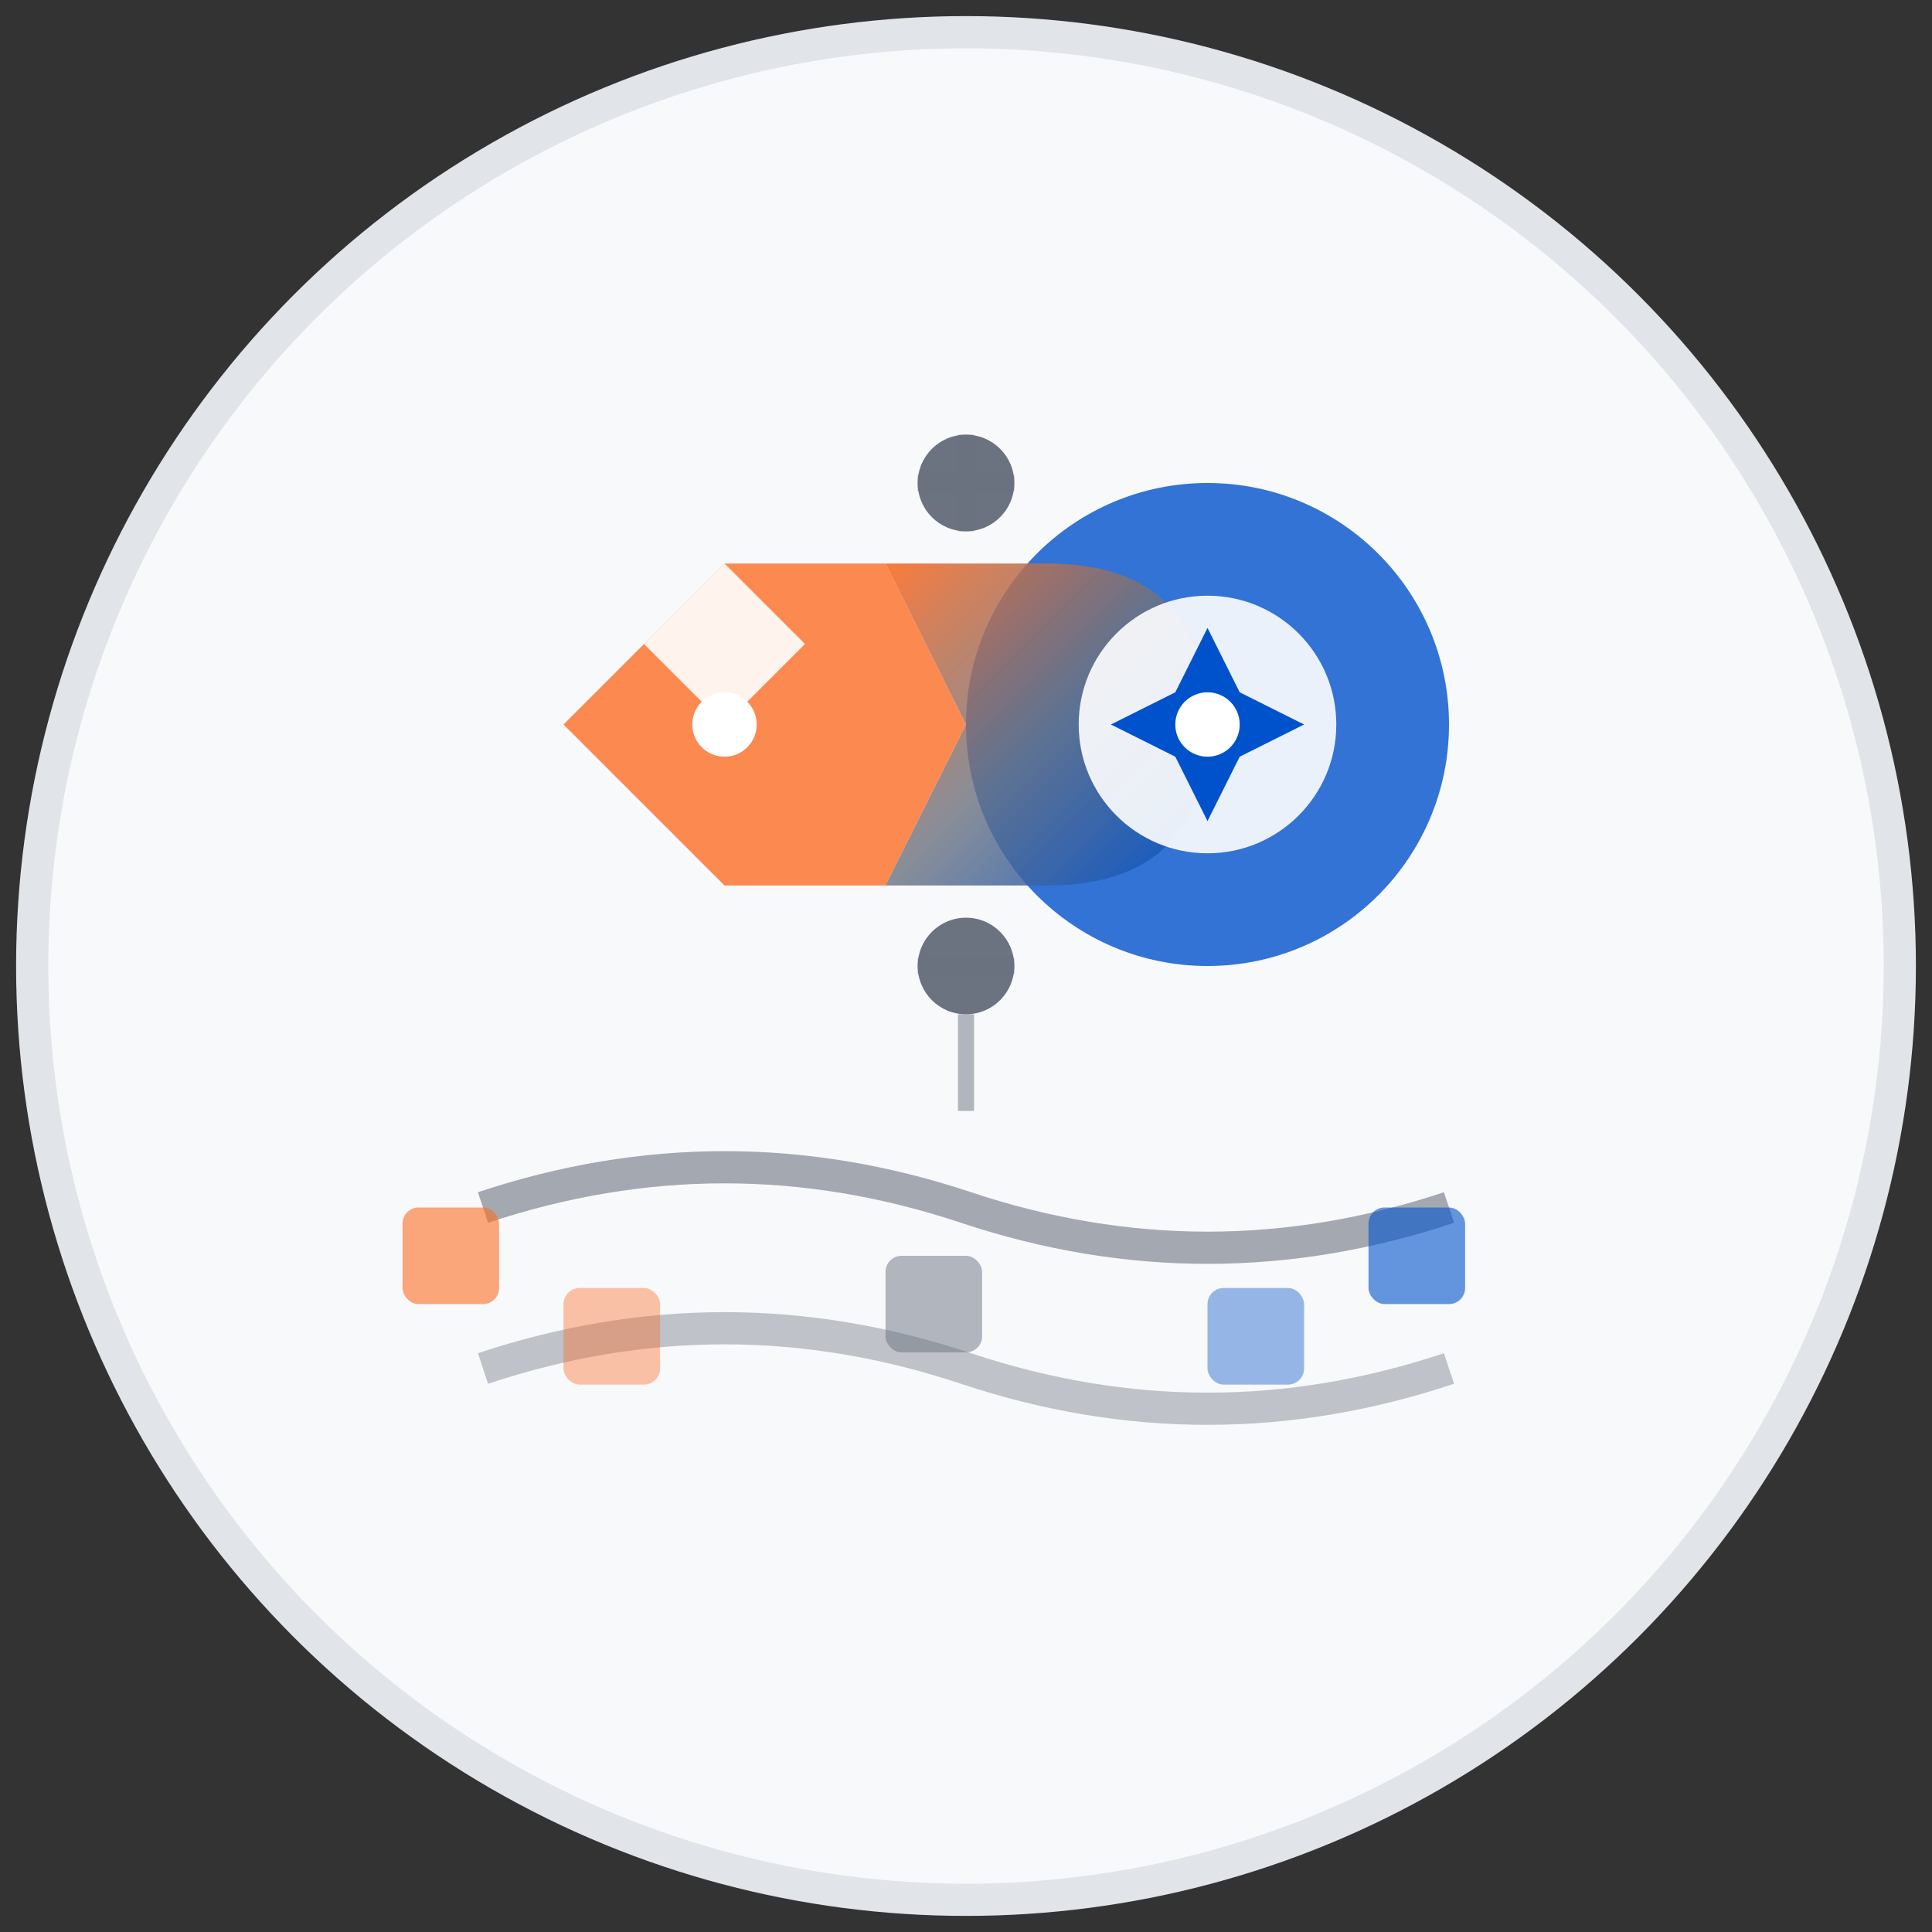 <svg width="120" height="120" viewBox="0 0 120 120" xmlns="http://www.w3.org/2000/svg">
  <rect x="0" y="0" width="120" height="120" fill="#333333" stroke="none"/>
  <!-- Background -->
  <circle cx="60" cy="60" r="58" fill="#f8f9fa" stroke="#e1e5e9" stroke-width="2"/>
  
  <!-- Main integration symbol - interlocking shapes -->
  <defs>
    <linearGradient id="integrationGradient" x1="0%" y1="0%" x2="100%" y2="100%">
      <stop offset="0%" style="stop-color:#FC6D26;stop-opacity:0.9" />
      <stop offset="50%" style="stop-color:#6B7280;stop-opacity:0.8" />
      <stop offset="100%" style="stop-color:#0052CC;stop-opacity:0.9" />
    </linearGradient>
  </defs>
  
  <!-- GitLab hexagon (left side) -->
  <path d="M35 45 L45 35 L55 35 L60 45 L55 55 L45 55 Z" fill="#FC6D26" opacity="0.8"/>
  
  <!-- Compass circle (right side, overlapping) -->
  <circle cx="75" cy="45" r="15" fill="#0052CC" opacity="0.8"/>
  
  <!-- Intersection/overlap area -->
  <path d="M55 35 L60 45 L55 55 L65 55 Q75 55 75 45 Q75 35 65 35 Z" fill="url(#integrationGradient)"/>
  
  <!-- Inner details -->
  <!-- GitLab icon detail -->
  <path d="M40 40 L45 35 L50 40 L45 45 Z" fill="#ffffff" opacity="0.9"/>
  
  <!-- Compass icon detail -->
  <circle cx="75" cy="45" r="8" fill="#ffffff" opacity="0.9"/>
  <path d="M75 39 L78 45 L75 51 L72 45 Z" fill="#0052CC"/>
  <path d="M69 45 L75 42 L81 45 L75 48 Z" fill="#0052CC"/>
  
  <!-- Integration points/nodes -->
  <circle cx="60" cy="30" r="3" fill="#6B7280"/>
  <circle cx="60" cy="60" r="3" fill="#6B7280"/>
  <circle cx="45" cy="45" r="2" fill="#ffffff"/>
  <circle cx="75" cy="45" r="2" fill="#ffffff"/>
  
  <!-- Data flow lines -->
  <path d="M30 75 Q45 70 60 75 Q75 80 90 75" stroke="#6B7280" stroke-width="2" fill="none" opacity="0.6"/>
  <path d="M30 85 Q45 80 60 85 Q75 90 90 85" stroke="#6B7280" stroke-width="2" fill="none" opacity="0.4"/>
  
  <!-- Component indicators -->
  <rect x="25" y="75" width="6" height="6" rx="1" fill="#FC6D26" opacity="0.6"/>
  <rect x="35" y="80" width="6" height="6" rx="1" fill="#FC6D26" opacity="0.4"/>
  <rect x="55" y="78" width="6" height="6" rx="1" fill="#6B7280" opacity="0.5"/>
  <rect x="75" y="80" width="6" height="6" rx="1" fill="#0052CC" opacity="0.4"/>
  <rect x="85" y="75" width="6" height="6" rx="1" fill="#0052CC" opacity="0.6"/>
  
  <!-- Subtle connection indicators -->
  <line x1="60" y1="33" x2="60" y2="27" stroke="#6B7280" stroke-width="1" opacity="0.5"/>
  <line x1="60" y1="63" x2="60" y2="69" stroke="#6B7280" stroke-width="1" opacity="0.5"/>
  <line x1="57" y1="30" x2="63" y2="30" stroke="#6B7280" stroke-width="1" opacity="0.5"/>
  <line x1="57" y1="60" x2="63" y2="60" stroke="#6B7280" stroke-width="1" opacity="0.5"/>
</svg>